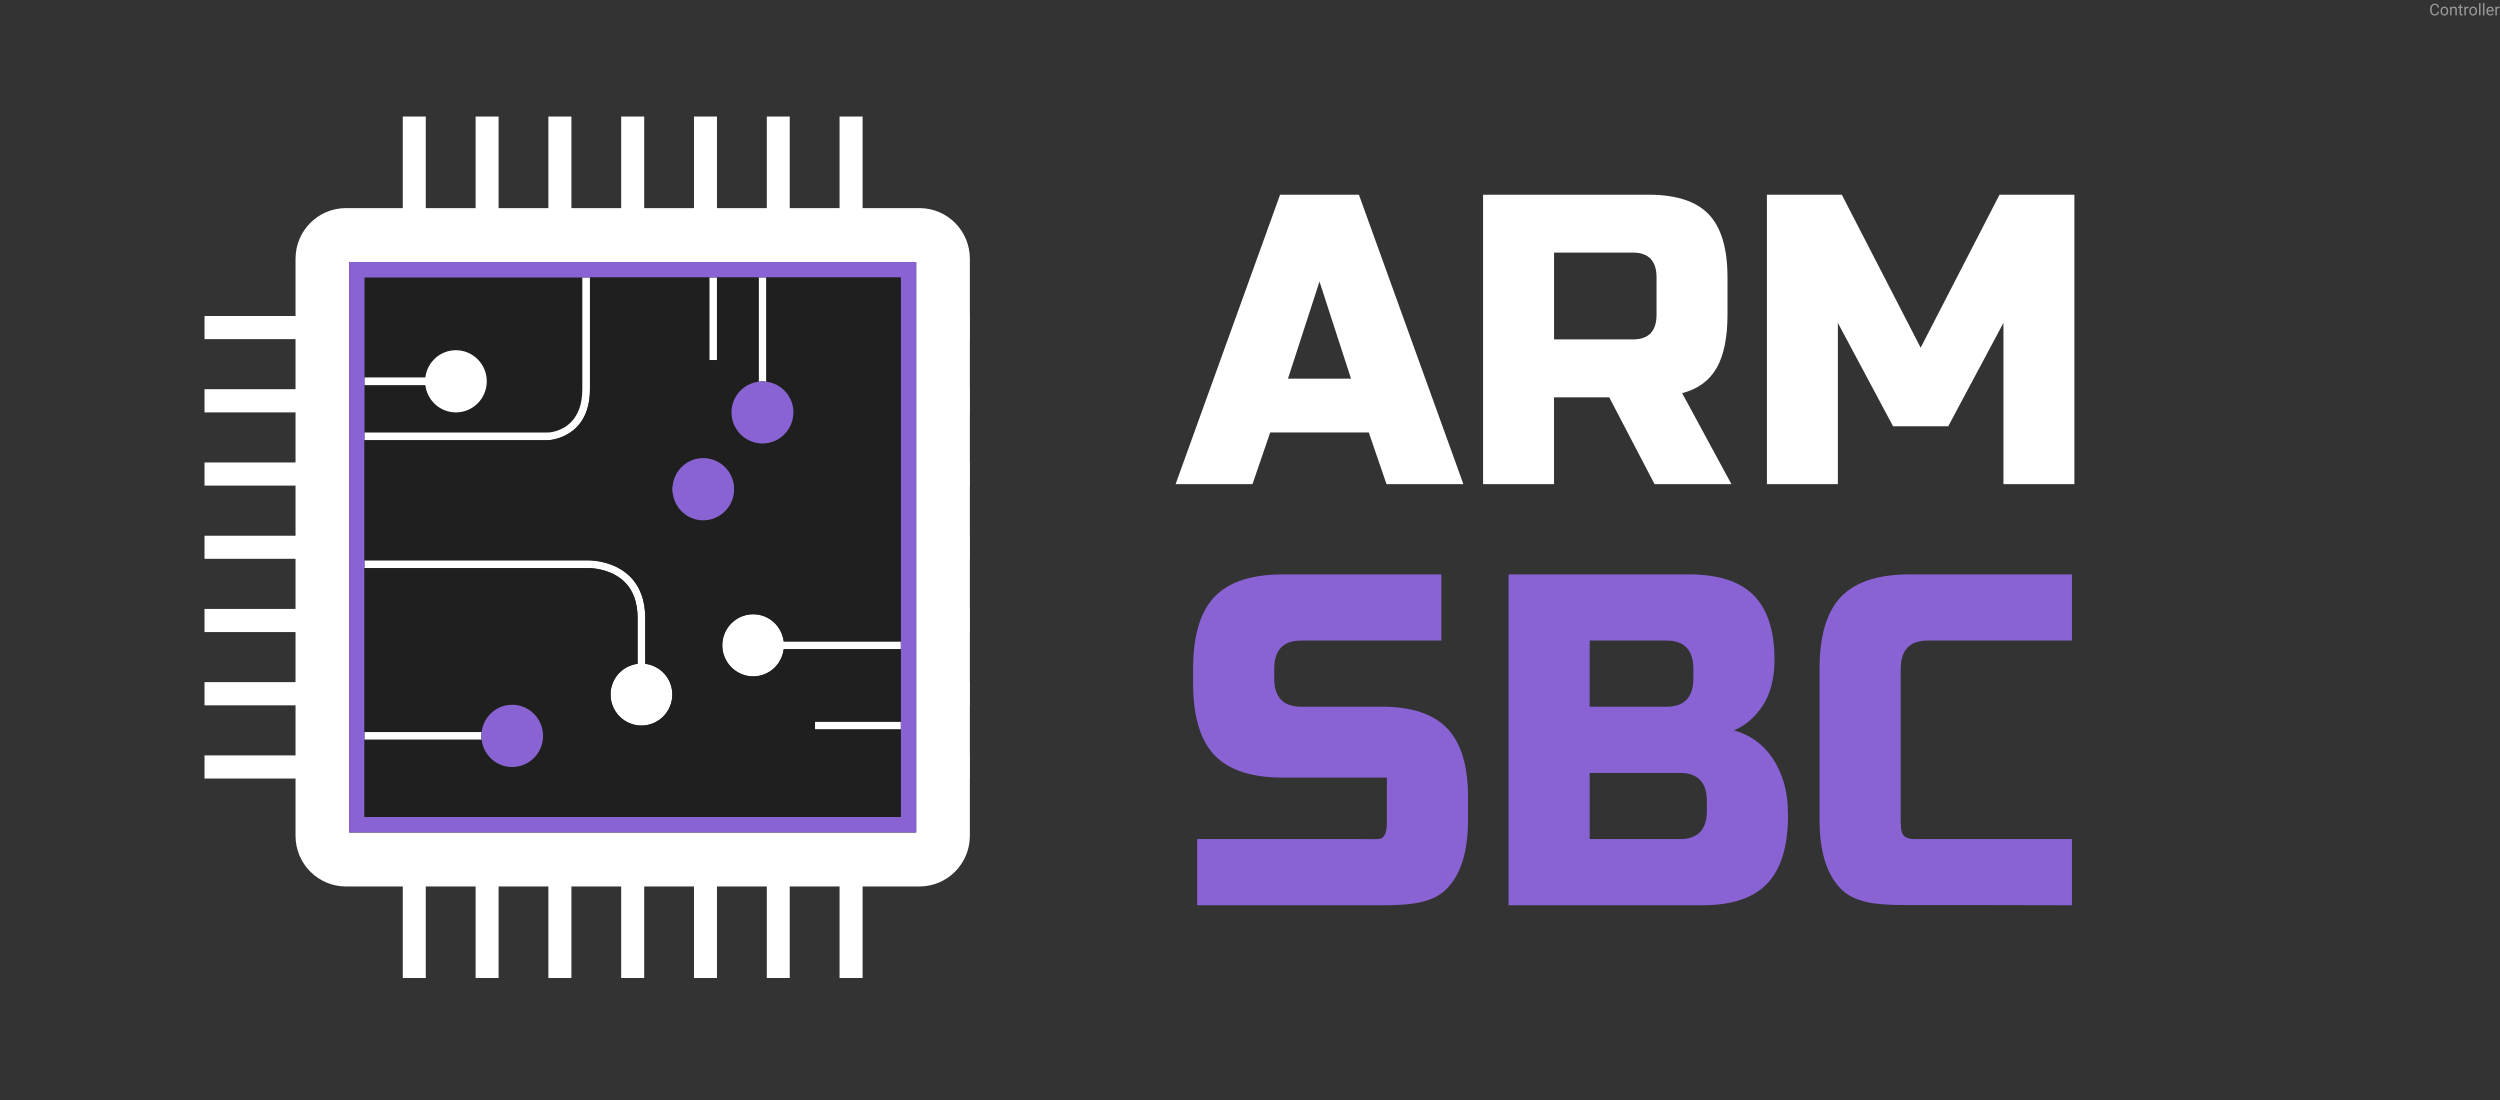 <svg width="525" height="231" viewBox="0 0 525 231" fill="none" xmlns="http://www.w3.org/2000/svg">
<rect x="0" y="0" width="525" height="231" fill="#333333" stroke="none"/>
<mask id="mask0_1083_10364" style="mask-type:luminance" maskUnits="userSpaceOnUse" x="0" y="0" width="229" height="230">
<path d="M228.507 0H0V229.86H228.507V0Z" fill="white"/>
</mask>
<g mask="url(#mask0_1083_10364)">
<path d="M95.735 73.546C92.423 73.546 89.724 76.042 89.324 79.262H76.537V58.269H122.283V81.741C122.283 90.491 115.424 90.822 115.132 90.829H76.537V80.882H89.324C89.724 84.1 92.423 86.599 95.735 86.599C99.317 86.599 102.218 83.679 102.218 80.073C102.218 76.468 99.317 73.546 95.735 73.546Z" fill="#1F1F1F"/>
<path d="M203.691 71.219V66.363H203.672V54.338C203.672 48.461 198.933 43.704 193.1 43.704H181.146V24.479H176.309V43.704H165.845V24.479H161.028V43.704H150.564V24.479H145.737V43.704H135.284V24.479H130.447V43.704H119.995V24.479H115.158V43.704H104.705V24.479H99.879V43.704H89.414V24.479H84.587V43.704H72.643C66.8 43.704 62.062 48.461 62.062 54.338V66.363H42.95V71.219H62.062V81.735H42.95V86.6H62.062V97.117H42.95V101.982H62.062V112.499H42.95V117.354H62.062V127.88H42.95V132.736H62.062V143.252H42.95V148.117H62.062V158.634H42.95V163.49H62.062V175.514C62.062 181.392 66.8 186.158 72.643 186.158H84.587V205.383H89.414V186.158H99.879V205.383H104.705V186.158H115.158V205.383H119.995V186.158H130.447V205.383H135.284V186.158H145.737V205.383H150.564V186.158H161.028V205.383H165.845V186.158H176.309V205.383H181.146V186.158H193.1C198.933 186.158 203.672 181.392 203.672 175.514V163.49H203.691V158.634H203.672V148.117H203.691V143.252H203.672V132.736H203.691V127.88H203.672V117.354H203.691V112.499H203.672V101.982H203.691V97.117H203.672V86.6H203.691V81.735H203.672V71.219H203.691ZM192.407 174.827H73.319V55.034H192.407V174.827Z" fill="white"/>
<path d="M189.177 134.702V136.33H164.578C164.183 139.548 161.479 142.04 158.172 142.04C154.59 142.04 151.678 139.121 151.678 135.517C151.678 131.913 154.59 128.993 158.172 128.993C161.479 128.993 164.183 131.495 164.578 134.704H189.177V134.702Z" fill="white"/>
<path d="M89.324 80.882H76.537V79.264H89.324C89.724 76.044 92.423 73.548 95.735 73.548C99.317 73.548 102.218 76.468 102.218 80.075C102.218 83.683 99.317 86.6 95.735 86.6C92.423 86.6 89.724 84.102 89.324 80.884V80.882Z" fill="white"/>
<path d="M141.183 145.844C141.183 149.459 138.281 152.367 134.698 152.367C131.116 152.367 128.213 149.457 128.213 145.844C128.213 142.517 130.691 139.806 133.89 139.4V129.769C133.89 126.541 132.972 123.999 131.165 122.212C128.134 119.233 123.554 119.282 123.484 119.301H76.537V117.673H123.573C124.344 117.673 128.982 117.822 132.279 121.049C134.411 123.144 135.497 126.083 135.497 129.767V139.398C138.706 139.805 141.183 142.515 141.183 145.842V145.844Z" fill="white"/>
<path d="M123.889 58.273V81.737C123.889 92.035 115.271 92.442 115.152 92.442H76.537V90.833H115.134C115.311 90.823 118.064 90.694 120.098 88.46C121.322 87.119 122.291 85.024 122.291 81.737V58.273H123.89H123.889Z" fill="white"/>
<path d="M160.926 58.273V80.157C160.66 80.126 160.393 80.067 160.116 80.067C159.838 80.067 159.572 80.126 159.317 80.157V58.273H160.926Z" fill="white"/>
<path d="M150.562 58.273H148.953V75.62H150.562V58.273Z" fill="white"/>
<path d="M189.177 151.563H171.152V153.182H189.177V151.563Z" fill="white"/>
<path d="M101.066 154.542C101.066 154.81 101.115 155.078 101.146 155.346H76.537V153.727H101.146C101.115 153.995 101.066 154.263 101.066 154.542Z" fill="white"/>
<path d="M73.321 55.033V174.827H192.409V55.033H73.321ZM189.179 171.578H76.538V58.27H189.179V171.578Z" fill="#8963D3"/>
<path d="M158.174 128.991C161.481 128.991 164.185 131.493 164.58 134.702H189.179V58.27H160.928V80.157C164.127 80.554 166.604 83.264 166.604 86.6C166.604 90.204 163.702 93.124 160.119 93.124C156.537 93.124 153.625 90.204 153.625 86.6C153.625 83.264 156.112 80.554 159.321 80.157V58.27H150.566V75.618H148.957V58.27H123.893V81.735C123.893 92.031 115.275 92.44 115.156 92.44H76.54V117.671H123.577C124.348 117.671 128.986 117.819 132.283 121.047C134.415 123.142 135.501 126.081 135.501 129.765V139.396C138.71 139.802 141.187 142.513 141.187 145.84C141.187 149.455 138.285 152.363 134.702 152.363C131.12 152.363 128.217 149.453 128.217 145.84C128.217 142.513 130.695 139.802 133.894 139.396V129.765C133.894 126.537 132.976 123.995 131.169 122.208C128.138 119.229 123.558 119.278 123.488 119.297H76.54V153.723H101.149C101.544 150.505 104.248 148.003 107.555 148.003C111.138 148.003 114.04 150.933 114.04 154.536C114.04 158.14 111.138 161.06 107.555 161.06C104.248 161.06 101.544 158.558 101.149 155.34H76.54V171.574H189.181V153.174H171.156V151.556H189.181V136.324H164.582C164.187 139.542 161.483 142.035 158.176 142.035C154.594 142.035 151.682 139.115 151.682 135.511C151.682 131.907 154.594 128.988 158.176 128.988L158.174 128.991ZM151.066 108.296H151.057C150.069 108.912 148.915 109.26 147.68 109.26C144.373 109.26 141.678 106.758 141.274 103.54C141.235 103.272 141.185 103.013 141.185 102.736C141.185 102.459 141.235 102.189 141.274 101.921C141.669 98.705 144.373 96.201 147.68 96.201C148.913 96.201 150.069 96.549 151.057 97.164H151.066C152.922 98.306 154.165 100.371 154.165 102.734C154.165 105.097 152.92 107.153 151.066 108.295V108.296Z" fill="#1F1F1F"/>
<path d="M114.037 154.542C114.037 158.146 111.134 161.066 107.551 161.066C104.245 161.066 101.54 158.564 101.146 155.346C101.116 155.078 101.066 154.81 101.066 154.542C101.066 154.274 101.116 153.997 101.146 153.727C101.54 150.509 104.245 148.007 107.551 148.007C111.134 148.007 114.037 150.937 114.037 154.54V154.542Z" fill="#8963D3"/>
<path d="M166.603 86.602C166.603 90.206 163.7 93.126 160.118 93.126C156.535 93.126 153.623 90.206 153.623 86.602C153.623 83.266 156.11 80.556 159.319 80.159C159.576 80.128 159.842 80.069 160.118 80.069C160.393 80.069 160.661 80.128 160.928 80.159C164.127 80.556 166.605 83.266 166.605 86.602H166.603Z" fill="#8963D3"/>
<path d="M154.163 102.738C154.163 105.092 152.919 107.157 151.064 108.298H151.055C150.067 108.914 148.913 109.261 147.678 109.261C144.371 109.261 141.676 106.76 141.272 103.542C141.233 103.274 141.184 103.015 141.184 102.738C141.184 102.461 141.233 102.193 141.272 101.923C141.667 98.705 144.371 96.203 147.678 96.203C148.911 96.203 150.067 96.551 151.055 97.166C151.064 97.157 151.064 97.166 151.064 97.166C152.921 98.308 154.163 100.373 154.163 102.736V102.738Z" fill="#8963D3"/>
</g>
<path d="M263.021 101.667H246.878L268.817 40.89H285.373L307.31 101.667H291.167L287.441 90.814H266.745L263.021 101.667ZM270.471 79.526H283.717L277.094 59.123L270.471 79.526Z" fill="white"/>
<path d="M311.448 40.89H346.217C352.012 40.89 356.22 42.266 358.841 45.015C361.462 47.763 362.773 52.178 362.773 58.255V66.069C362.773 70.873 362.014 74.608 360.496 77.269C358.977 79.932 356.564 81.697 353.251 82.565L363.598 101.667H347.456L337.936 83.433H326.346V101.667H311.446V40.89H311.448ZM347.873 58.255C347.873 54.783 346.217 53.046 342.906 53.046H326.35V71.279H342.906C346.217 71.279 347.873 69.543 347.873 66.07V58.257V58.255Z" fill="white"/>
<path d="M420.721 67.807L409.132 89.513H397.542L385.952 67.807V101.668H371.052V40.89H386.781L403.338 73.016L419.894 40.89H435.623V101.667H420.723V67.805L420.721 67.807Z" fill="white"/>
<path d="M251.398 176.208C269.064 176.208 280.392 176.208 286.512 176.208C287.963 176.208 289.902 176.371 290.374 175.872C291.224 174.977 291.245 173.761 291.245 172.237V163.303H269.476C262.851 163.303 258.038 161.732 255.042 158.588C252.045 155.446 250.546 150.399 250.546 143.45V140.471C250.546 133.522 252.043 128.477 255.042 125.333C258.039 122.191 262.851 120.618 269.476 120.618H302.698V134.516H273.263C269.476 134.516 267.584 136.501 267.584 140.471V142.456C267.584 146.427 269.476 148.412 273.263 148.412H290.299C296.482 148.412 301.025 149.935 303.928 152.979C306.829 156.024 308.281 160.788 308.281 167.274V172.237C308.281 178.725 306.829 183.489 303.928 186.532C301.025 189.578 296.421 190.11 290.238 190.11C287.02 190.11 283.744 190.091 280.038 190.11H251.398V176.208Z" fill="#8963D3"/>
<path d="M316.8 120.618H354.658C360.841 120.618 365.385 122.092 368.288 125.034C371.19 127.979 372.64 132.464 372.64 138.486C372.64 142.456 371.819 145.682 370.18 148.165C368.539 150.648 366.52 152.384 364.121 153.376C369.234 154.833 372.703 158.406 374.533 164.095C375.163 166.147 375.479 168.529 375.479 171.242C375.479 177.727 374.027 182.494 371.126 185.537C368.223 188.582 363.68 190.104 357.497 190.104H316.798V120.618H316.8ZM355.606 140.471C355.606 136.501 353.714 134.516 349.928 134.516H333.838V148.414H349.928C353.714 148.414 355.606 146.428 355.606 142.458V140.473V140.471ZM358.445 168.267C358.445 164.297 356.552 162.312 352.766 162.312H333.836V176.21H352.766C356.552 176.21 358.445 174.224 358.445 170.254V168.269V168.267Z" fill="#8963D3"/>
<path d="M435.11 190.106C420.406 190.06 409.366 190.06 400.09 190.06C393.905 190.06 389.361 189.578 386.46 186.533C383.558 183.489 382.107 178.725 382.107 172.237V140.473C382.107 133.524 383.605 128.479 386.604 125.335C389.601 122.193 394.413 120.62 401.038 120.62H435.112V134.518H404.824C401.038 134.518 399.145 136.503 399.145 140.473V172.237C399.221 173.791 399.11 175.182 400.178 175.794C401.13 176.337 402.363 176.202 403.687 176.202C405.011 176.202 406.463 176.195 408.04 176.198C409.617 176.202 411.245 176.198 412.956 176.198C414.667 176.198 416.357 176.2 418.119 176.198C419.877 176.198 422.024 176.198 424.84 176.21C427.639 176.219 430.912 176.2 435.11 176.2V190.106Z" fill="#8963D3"/>
<path opacity="0.5" d="M511.875 2.456H512.194C512.177 2.61 512.134 2.747 512.064 2.869C511.992 2.99 511.892 3.086 511.764 3.158C511.633 3.228 511.471 3.263 511.278 3.263C511.137 3.263 511.008 3.236 510.891 3.183C510.776 3.129 510.678 3.053 510.595 2.956C510.512 2.856 510.447 2.738 510.402 2.6C510.357 2.461 510.336 2.306 510.336 2.136V1.894C510.336 1.723 510.357 1.569 510.402 1.431C510.447 1.292 510.512 1.173 510.597 1.074C510.682 0.975 510.784 0.899 510.902 0.845C511.023 0.792 511.157 0.765 511.307 0.765C511.49 0.765 511.643 0.799 511.769 0.868C511.896 0.938 511.994 1.033 512.064 1.156C512.134 1.277 512.177 1.418 512.194 1.578H511.875C511.86 1.465 511.832 1.367 511.79 1.286C511.747 1.204 511.688 1.14 511.611 1.096C511.533 1.051 511.431 1.029 511.307 1.029C511.199 1.029 511.105 1.049 511.023 1.091C510.942 1.132 510.874 1.19 510.817 1.266C510.765 1.342 510.723 1.432 510.695 1.538C510.668 1.644 510.653 1.761 510.653 1.89V2.136C510.653 2.255 510.666 2.367 510.691 2.471C510.716 2.576 510.753 2.668 510.804 2.747C510.855 2.826 510.921 2.888 510.999 2.934C511.078 2.978 511.171 3.001 511.278 3.001C511.414 3.001 511.522 2.979 511.603 2.935C511.684 2.892 511.745 2.83 511.786 2.749C511.828 2.667 511.858 2.57 511.875 2.456ZM512.504 2.346V2.308C512.504 2.177 512.521 2.057 512.559 1.945C512.596 1.833 512.651 1.736 512.723 1.653C512.793 1.57 512.878 1.505 512.98 1.46C513.08 1.413 513.193 1.389 513.318 1.389C513.444 1.389 513.558 1.413 513.658 1.46C513.76 1.505 513.847 1.57 513.917 1.653C513.988 1.736 514.043 1.833 514.081 1.945C514.119 2.057 514.137 2.177 514.137 2.308V2.346C514.137 2.476 514.119 2.597 514.081 2.708C514.043 2.82 513.988 2.917 513.917 3.001C513.847 3.083 513.76 3.148 513.66 3.194C513.56 3.24 513.448 3.263 513.322 3.263C513.195 3.263 513.082 3.24 512.982 3.194C512.88 3.148 512.795 3.083 512.723 3.001C512.651 2.917 512.596 2.82 512.559 2.708C512.521 2.597 512.504 2.476 512.504 2.346ZM512.81 2.308V2.346C512.81 2.436 512.821 2.521 512.842 2.602C512.863 2.681 512.895 2.751 512.936 2.812C512.98 2.873 513.033 2.922 513.097 2.957C513.161 2.992 513.237 3.009 513.322 3.009C513.405 3.009 513.478 2.992 513.543 2.957C513.607 2.922 513.66 2.873 513.701 2.812C513.743 2.751 513.775 2.681 513.796 2.602C513.818 2.521 513.83 2.436 513.83 2.346V2.308C513.83 2.219 513.818 2.135 513.796 2.056C513.775 1.975 513.743 1.905 513.699 1.844C513.658 1.781 513.605 1.732 513.541 1.697C513.476 1.661 513.403 1.643 513.318 1.643C513.235 1.643 513.159 1.661 513.095 1.697C513.033 1.732 512.98 1.781 512.936 1.844C512.895 1.905 512.863 1.975 512.842 2.056C512.821 2.135 512.81 2.219 512.81 2.308ZM514.831 1.808V3.229H514.523V1.423H514.814L514.831 1.808ZM514.757 2.258L514.628 2.253C514.63 2.129 514.649 2.015 514.683 1.91C514.719 1.805 514.77 1.713 514.834 1.635C514.897 1.557 514.974 1.497 515.063 1.455C515.152 1.411 515.252 1.389 515.359 1.389C515.448 1.389 515.527 1.402 515.599 1.426C515.669 1.45 515.729 1.487 515.779 1.54C515.83 1.592 515.869 1.66 515.896 1.743C515.922 1.826 515.935 1.926 515.935 2.046V3.229H515.627V2.042C515.627 1.948 515.612 1.872 515.586 1.815C515.558 1.757 515.518 1.716 515.463 1.69C515.41 1.663 515.346 1.65 515.269 1.65C515.191 1.65 515.121 1.666 515.059 1.698C514.997 1.731 514.944 1.775 514.899 1.832C514.853 1.889 514.819 1.954 514.793 2.027C514.77 2.1 514.757 2.176 514.757 2.258ZM517.153 1.423V1.66H516.183V1.423H517.153ZM516.511 0.984H516.819V2.782C516.819 2.843 516.829 2.889 516.847 2.92C516.866 2.952 516.889 2.972 516.919 2.982C516.949 2.992 516.982 2.997 517.015 2.997C517.042 2.997 517.068 2.995 517.095 2.991C517.125 2.985 517.146 2.981 517.161 2.977L517.163 3.229C517.138 3.237 517.106 3.244 517.066 3.251C517.027 3.259 516.98 3.263 516.925 3.263C516.849 3.263 516.779 3.248 516.717 3.218C516.655 3.188 516.604 3.138 516.566 3.067C516.53 2.996 516.511 2.9 516.511 2.78V0.984ZM517.822 1.707V3.229H517.514V1.423H517.812L517.822 1.707ZM518.383 1.413L518.381 1.7C518.354 1.694 518.33 1.691 518.307 1.69C518.285 1.688 518.26 1.687 518.232 1.687C518.16 1.687 518.098 1.698 518.043 1.72C517.99 1.742 517.943 1.773 517.905 1.813C517.867 1.854 517.839 1.901 517.816 1.957C517.795 2.012 517.78 2.072 517.775 2.137L517.688 2.188C517.688 2.078 517.699 1.976 517.72 1.88C517.743 1.785 517.777 1.7 517.822 1.627C517.867 1.552 517.924 1.494 517.994 1.453C518.064 1.411 518.149 1.389 518.247 1.389C518.268 1.389 518.294 1.392 518.322 1.398C518.351 1.402 518.371 1.407 518.383 1.413ZM518.551 2.346V2.308C518.551 2.177 518.57 2.057 518.607 1.945C518.645 1.833 518.7 1.736 518.77 1.653C518.842 1.57 518.927 1.505 519.029 1.46C519.129 1.413 519.242 1.389 519.367 1.389C519.493 1.389 519.607 1.413 519.707 1.46C519.809 1.505 519.895 1.57 519.965 1.653C520.037 1.736 520.092 1.833 520.13 1.945C520.167 2.057 520.186 2.177 520.186 2.308V2.346C520.186 2.476 520.167 2.597 520.13 2.708C520.092 2.82 520.037 2.917 519.965 3.001C519.895 3.083 519.809 3.148 519.708 3.194C519.608 3.24 519.495 3.263 519.37 3.263C519.244 3.263 519.131 3.24 519.029 3.194C518.929 3.148 518.842 3.083 518.77 3.001C518.7 2.917 518.645 2.82 518.607 2.708C518.57 2.597 518.551 2.476 518.551 2.346ZM518.859 2.308V2.346C518.859 2.436 518.868 2.521 518.891 2.602C518.912 2.681 518.942 2.751 518.985 2.812C519.029 2.873 519.082 2.922 519.146 2.957C519.21 2.992 519.284 3.009 519.37 3.009C519.454 3.009 519.527 2.992 519.59 2.957C519.654 2.922 519.708 2.873 519.75 2.812C519.792 2.751 519.824 2.681 519.844 2.602C519.867 2.521 519.878 2.436 519.878 2.346V2.308C519.878 2.219 519.867 2.135 519.844 2.056C519.824 1.975 519.792 1.905 519.748 1.844C519.707 1.781 519.654 1.732 519.59 1.697C519.525 1.661 519.452 1.643 519.367 1.643C519.282 1.643 519.208 1.661 519.144 1.697C519.082 1.732 519.029 1.781 518.985 1.844C518.942 1.905 518.912 1.975 518.891 2.056C518.868 2.135 518.859 2.219 518.859 2.308ZM520.906 0.665V3.229H520.596V0.665H520.906ZM521.731 0.665V3.229H521.423V0.665H521.731ZM522.97 3.263C522.845 3.263 522.732 3.242 522.63 3.199C522.528 3.156 522.441 3.095 522.369 3.017C522.298 2.939 522.241 2.847 522.203 2.74C522.164 2.633 522.145 2.516 522.145 2.39V2.319C522.145 2.172 522.167 2.042 522.209 1.927C522.252 1.811 522.311 1.713 522.386 1.633C522.46 1.553 522.543 1.492 522.638 1.451C522.732 1.41 522.828 1.389 522.93 1.389C523.059 1.389 523.168 1.412 523.263 1.456C523.355 1.501 523.433 1.563 523.493 1.643C523.552 1.722 523.597 1.816 523.625 1.924C523.654 2.031 523.669 2.147 523.669 2.274V2.413H522.328V2.161H523.361V2.137C523.357 2.057 523.34 1.979 523.312 1.904C523.283 1.828 523.24 1.766 523.18 1.717C523.117 1.668 523.034 1.643 522.93 1.643C522.86 1.643 522.796 1.658 522.738 1.688C522.679 1.717 522.628 1.761 522.587 1.819C522.545 1.876 522.511 1.947 522.488 2.031C522.466 2.114 522.454 2.21 522.454 2.319V2.39C522.454 2.475 522.466 2.556 522.488 2.632C522.513 2.706 522.547 2.772 522.592 2.829C522.639 2.885 522.696 2.93 522.76 2.962C522.826 2.994 522.902 3.011 522.987 3.011C523.095 3.011 523.187 2.988 523.263 2.944C523.336 2.899 523.402 2.84 523.459 2.765L523.646 2.914C523.606 2.973 523.557 3.029 523.497 3.082C523.438 3.136 523.365 3.179 523.278 3.213C523.191 3.246 523.089 3.263 522.97 3.263ZM524.333 1.707V3.229H524.027V1.423H524.326L524.333 1.707ZM524.894 1.413V1.7C524.868 1.694 524.843 1.691 524.821 1.69C524.798 1.688 524.773 1.687 524.743 1.687C524.673 1.687 524.611 1.698 524.556 1.72C524.501 1.742 524.456 1.773 524.418 1.813C524.381 1.854 524.35 1.901 524.33 1.957C524.309 2.012 524.294 2.072 524.288 2.137L524.201 2.188C524.201 2.078 524.213 1.976 524.233 1.88C524.254 1.785 524.288 1.7 524.333 1.627C524.379 1.552 524.437 1.494 524.507 1.453C524.577 1.411 524.662 1.389 524.758 1.389C524.781 1.389 524.807 1.392 524.836 1.398C524.864 1.402 524.885 1.407 524.894 1.413Z" fill="white"/>
</svg>
